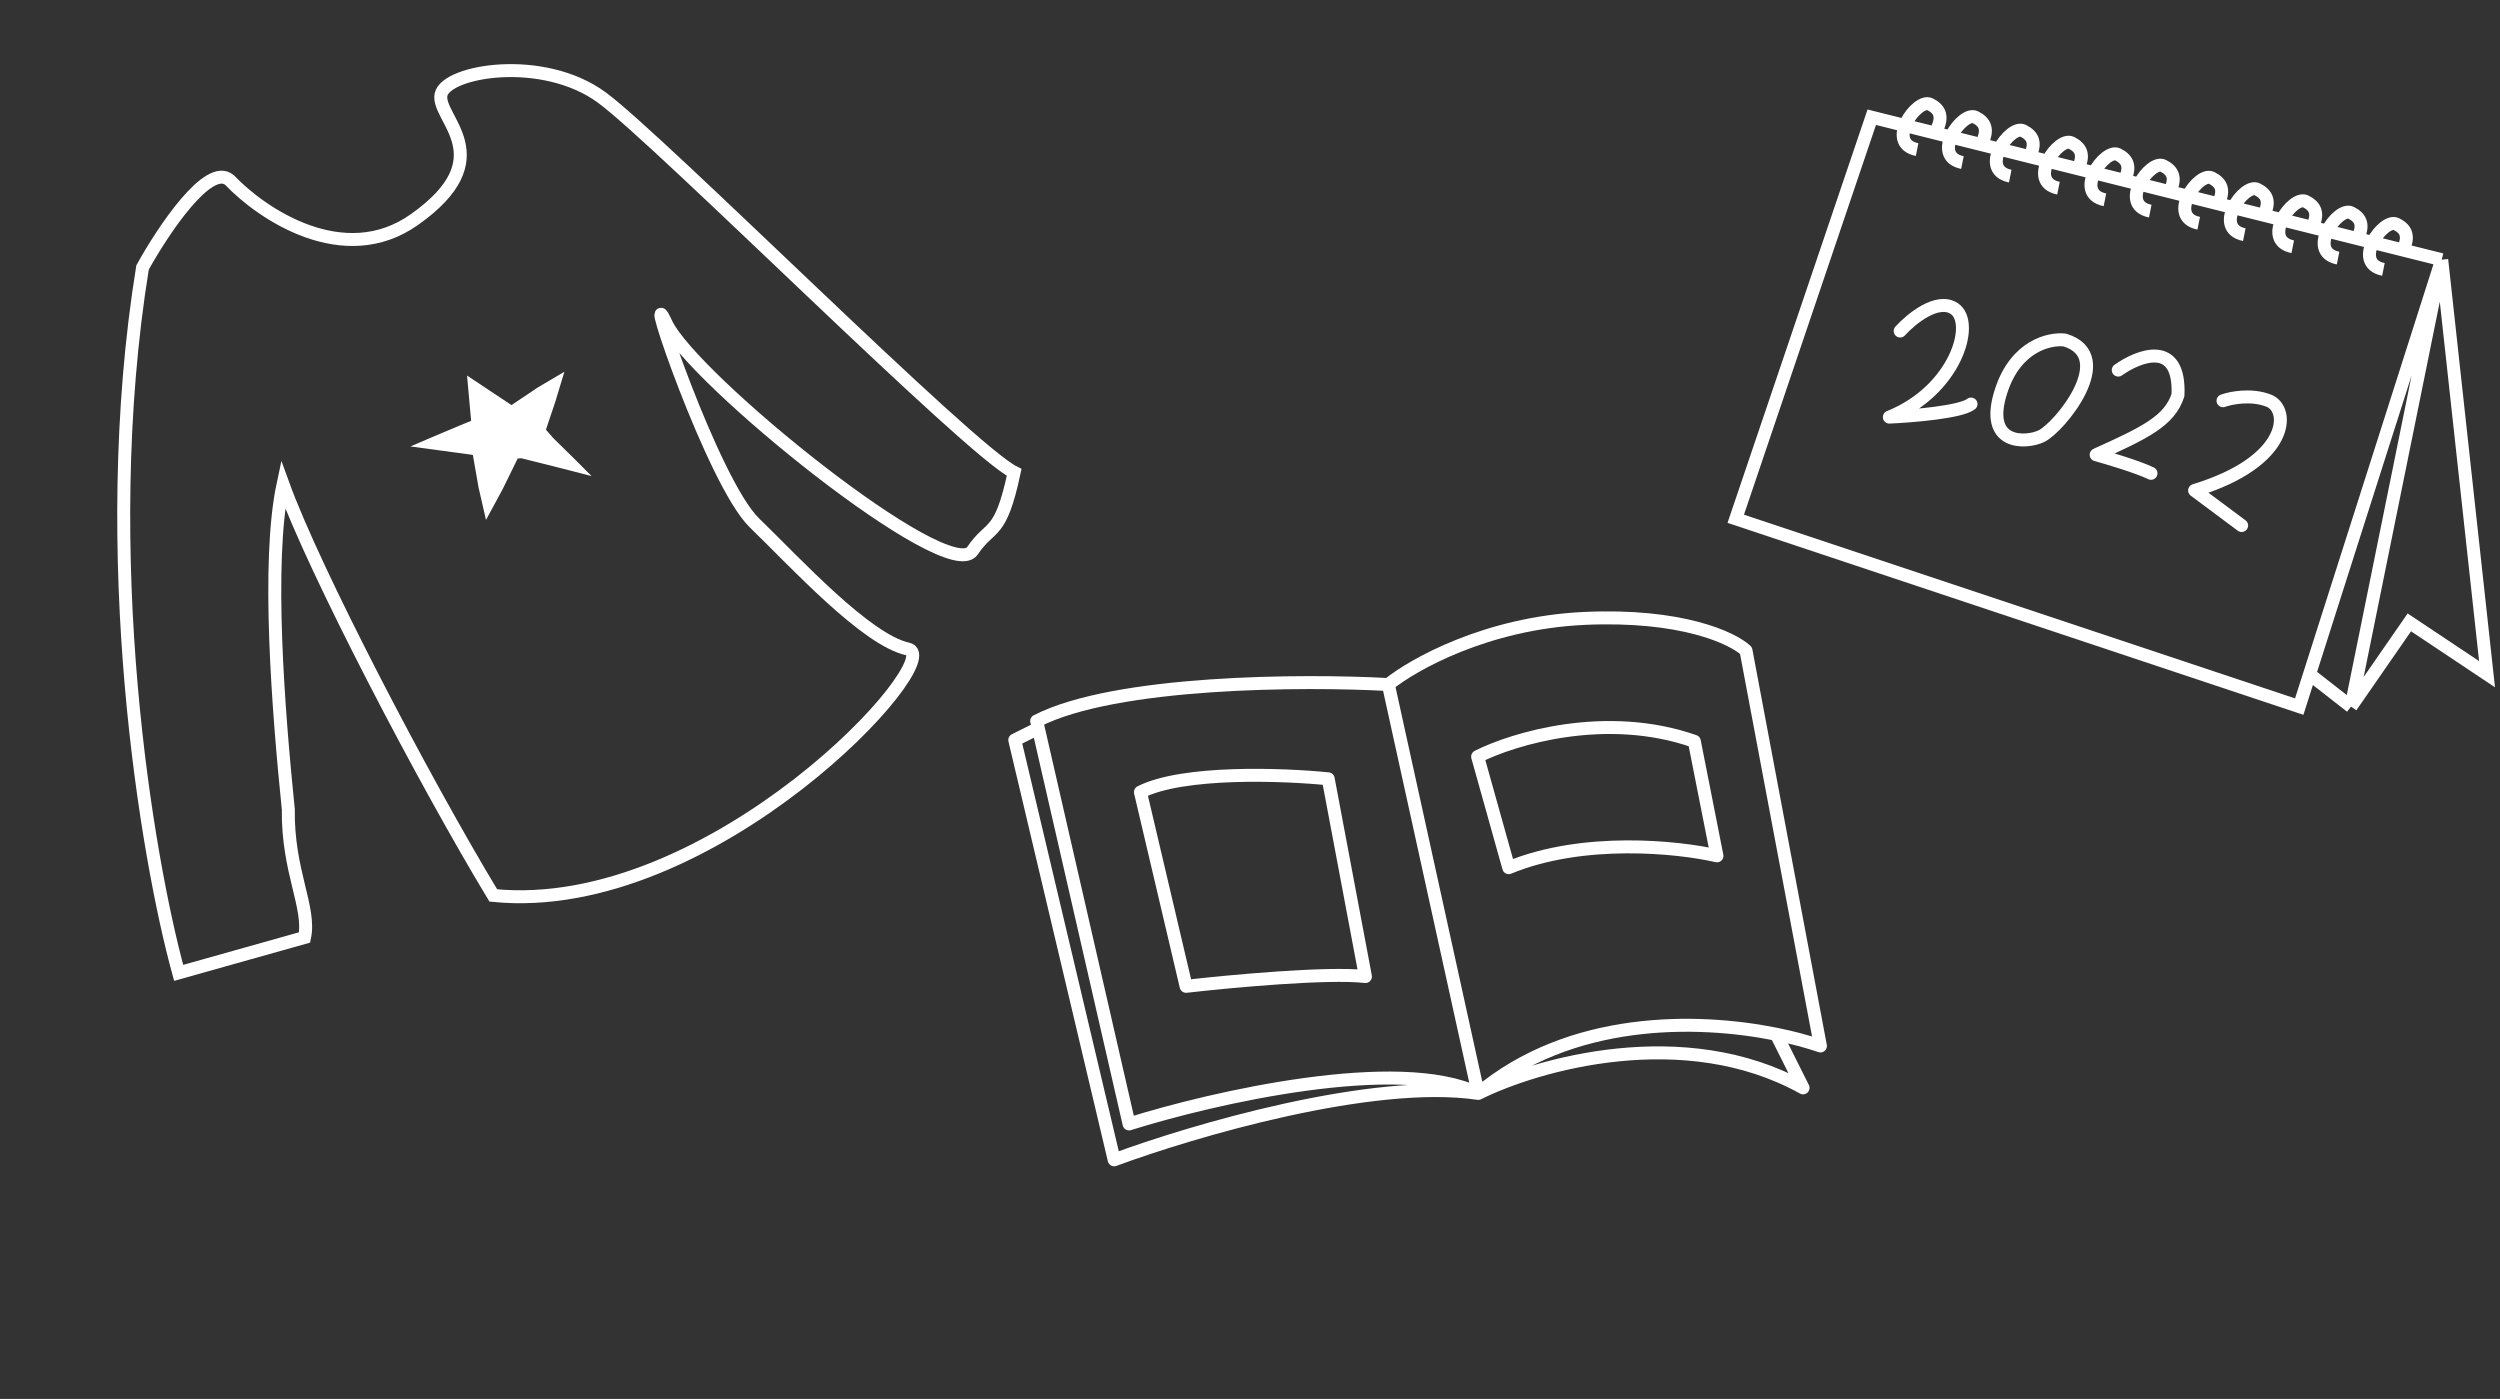 <svg width="193" height="108" viewBox="0 0 193 108" fill="none" xmlns="http://www.w3.org/2000/svg">
<rect x="0" y="0" width="193" height="108" fill="#333333" stroke="none"/>
<path d="M146.692 25.555C147.546 24.612 149.58 22.947 150.882 23.831C152.508 24.935 150.971 30.143 145.857 32.201C147.632 32.124 151.379 31.815 152.163 31.193M163.528 28.571C165.143 27.424 168.327 26.204 168.14 30.501C167.5 32.5 165.567 33.418 161.823 35.108C162.818 35.383 165.059 36.055 166.057 36.54M171.617 30.938C172.233 30.715 173.803 30.403 175.149 30.932C176.831 31.593 176.764 35.636 169.422 37.863L173.054 40.57M159.405 26.252C158.246 26.107 155.644 26.68 154.503 30.137C153.077 34.459 156.461 34.216 157.589 33.675C159 33 163.5 27.5 159.405 26.252Z" stroke="white" stroke-linecap="round" stroke-linejoin="round"/>
<path d="M188.5 20.049L144.5 9.049L134 40.049L177.5 54.549L178.297 52.049M188.5 20.049L181.5 54.549M188.5 20.049L178.297 52.049M188.5 20.049L192 52.049L186 48.049L181.5 54.549M181.5 54.549L178.297 52.049M149.5 10.049C150 9.049 149.8 8.449 149 8.049C148 7.549 145.5 11.049 148 11.549M153 11.049C153.5 10.049 153.3 9.449 152.5 9.049C151.5 8.549 149 12.049 151.5 12.549M156.691 12.096C157.191 11.096 156.991 10.496 156.191 10.096C155.191 9.596 152.691 13.096 155.191 13.596M160.415 13.027C160.915 12.027 160.715 11.427 159.915 11.027C158.915 10.527 156.415 14.027 158.915 14.527M164 13.924C164.5 12.924 164.3 12.324 163.5 11.924C162.5 11.424 160 14.924 162.5 15.424M167.5 14.799C168 13.799 167.8 13.199 167 12.799C166 12.299 163.5 15.799 166 16.299M171.241 15.734C171.741 14.734 171.541 14.134 170.741 13.734C169.741 13.234 167.241 16.734 169.741 17.234M174.76 16.614C175.26 15.614 175.06 15.014 174.26 14.614C173.26 14.114 170.76 17.614 173.26 18.114M178.5 17.549C179 16.549 178.8 15.949 178 15.549C177 15.049 174.5 18.549 177 19.049M182 18.424C182.5 17.424 182.3 16.824 181.5 16.424C180.5 15.924 178 19.424 180.5 19.924M185.5 19.299C186 18.299 185.8 17.699 185 17.299C184 16.799 181.5 20.299 184 20.799" stroke="white"/>
<path d="M31.985 16.957C26.55 20.797 20.219 16.527 17.733 13.912C16.113 12.494 12.573 17.813 11.005 20.649C7.392 42.96 11.358 66.249 13.793 75.105L23.511 72.372C24.002 70.073 22.195 67.282 22.258 62.487C21.482 54.867 20.573 43.372 21.85 37.393C24.27 44.066 32.637 60.111 38.082 69.128C55.026 70.825 73.311 50.792 70.093 50.105C66.874 49.417 61.42 43.443 58.234 40.358C55.047 37.272 49.456 20.689 51.428 24.958C53.401 29.227 73.227 45.276 75.08 42.514C76.49 40.411 77.213 41.527 78.294 36.469C74.813 34.763 51.059 10.933 46.493 7.553C41.928 4.173 34.442 5.459 34.049 7.299C33.656 9.139 38.78 12.157 31.985 16.957Z" stroke="white"/>
<path d="M107.179 52.847C100.653 52.487 86.086 52.547 80.03 55.665L80.159 56.226M107.179 52.847L114.12 84.412M107.179 52.847C109.086 51.293 114.778 48.095 122.285 47.743C129.792 47.392 133.749 49.248 134.79 50.221L140.537 80.749C139.611 80.43 138.452 80.11 137.124 79.842M114.12 84.412C107.992 81.438 93.595 84.744 87.163 86.768L80.159 56.226M114.12 84.412C118.667 82.147 130.049 78.891 139.196 83.983L137.124 79.842M114.12 84.412C121.218 78.454 130.982 78.602 137.124 79.842M114.12 84.412C105.964 83.196 91.984 87.323 86.014 89.539L78.34 57.13L80.159 56.226M88.04 61.151L91.567 76.145C94.976 75.754 102.519 75.056 105.412 75.389L102.538 60.125C99.076 59.772 91.329 59.484 88.04 61.151ZM114.073 58.412C116.815 57.023 123.998 54.84 130.802 57.228L132.549 66.071C129.586 65.384 122.223 64.605 116.473 66.985L114.073 58.412Z" stroke="white" stroke-linecap="round" stroke-linejoin="round"/>
<path d="M45.67 36.753L44.492 35.572L42.706 33.815L42.146 33.173L42.872 31.009L43.571 28.699L41.515 29.913L39.486 31.273L37.771 30.133L36.056 28.992L36.213 30.74L36.371 32.487L35.489 32.849L33.146 33.838L31.685 34.465L34.094 34.792L36.504 35.118L36.946 37.639L37.519 40.139L38.806 37.761L39.962 35.401L40.239 35.376L43.069 36.085L45.67 36.753Z" fill="white"/>
</svg>
